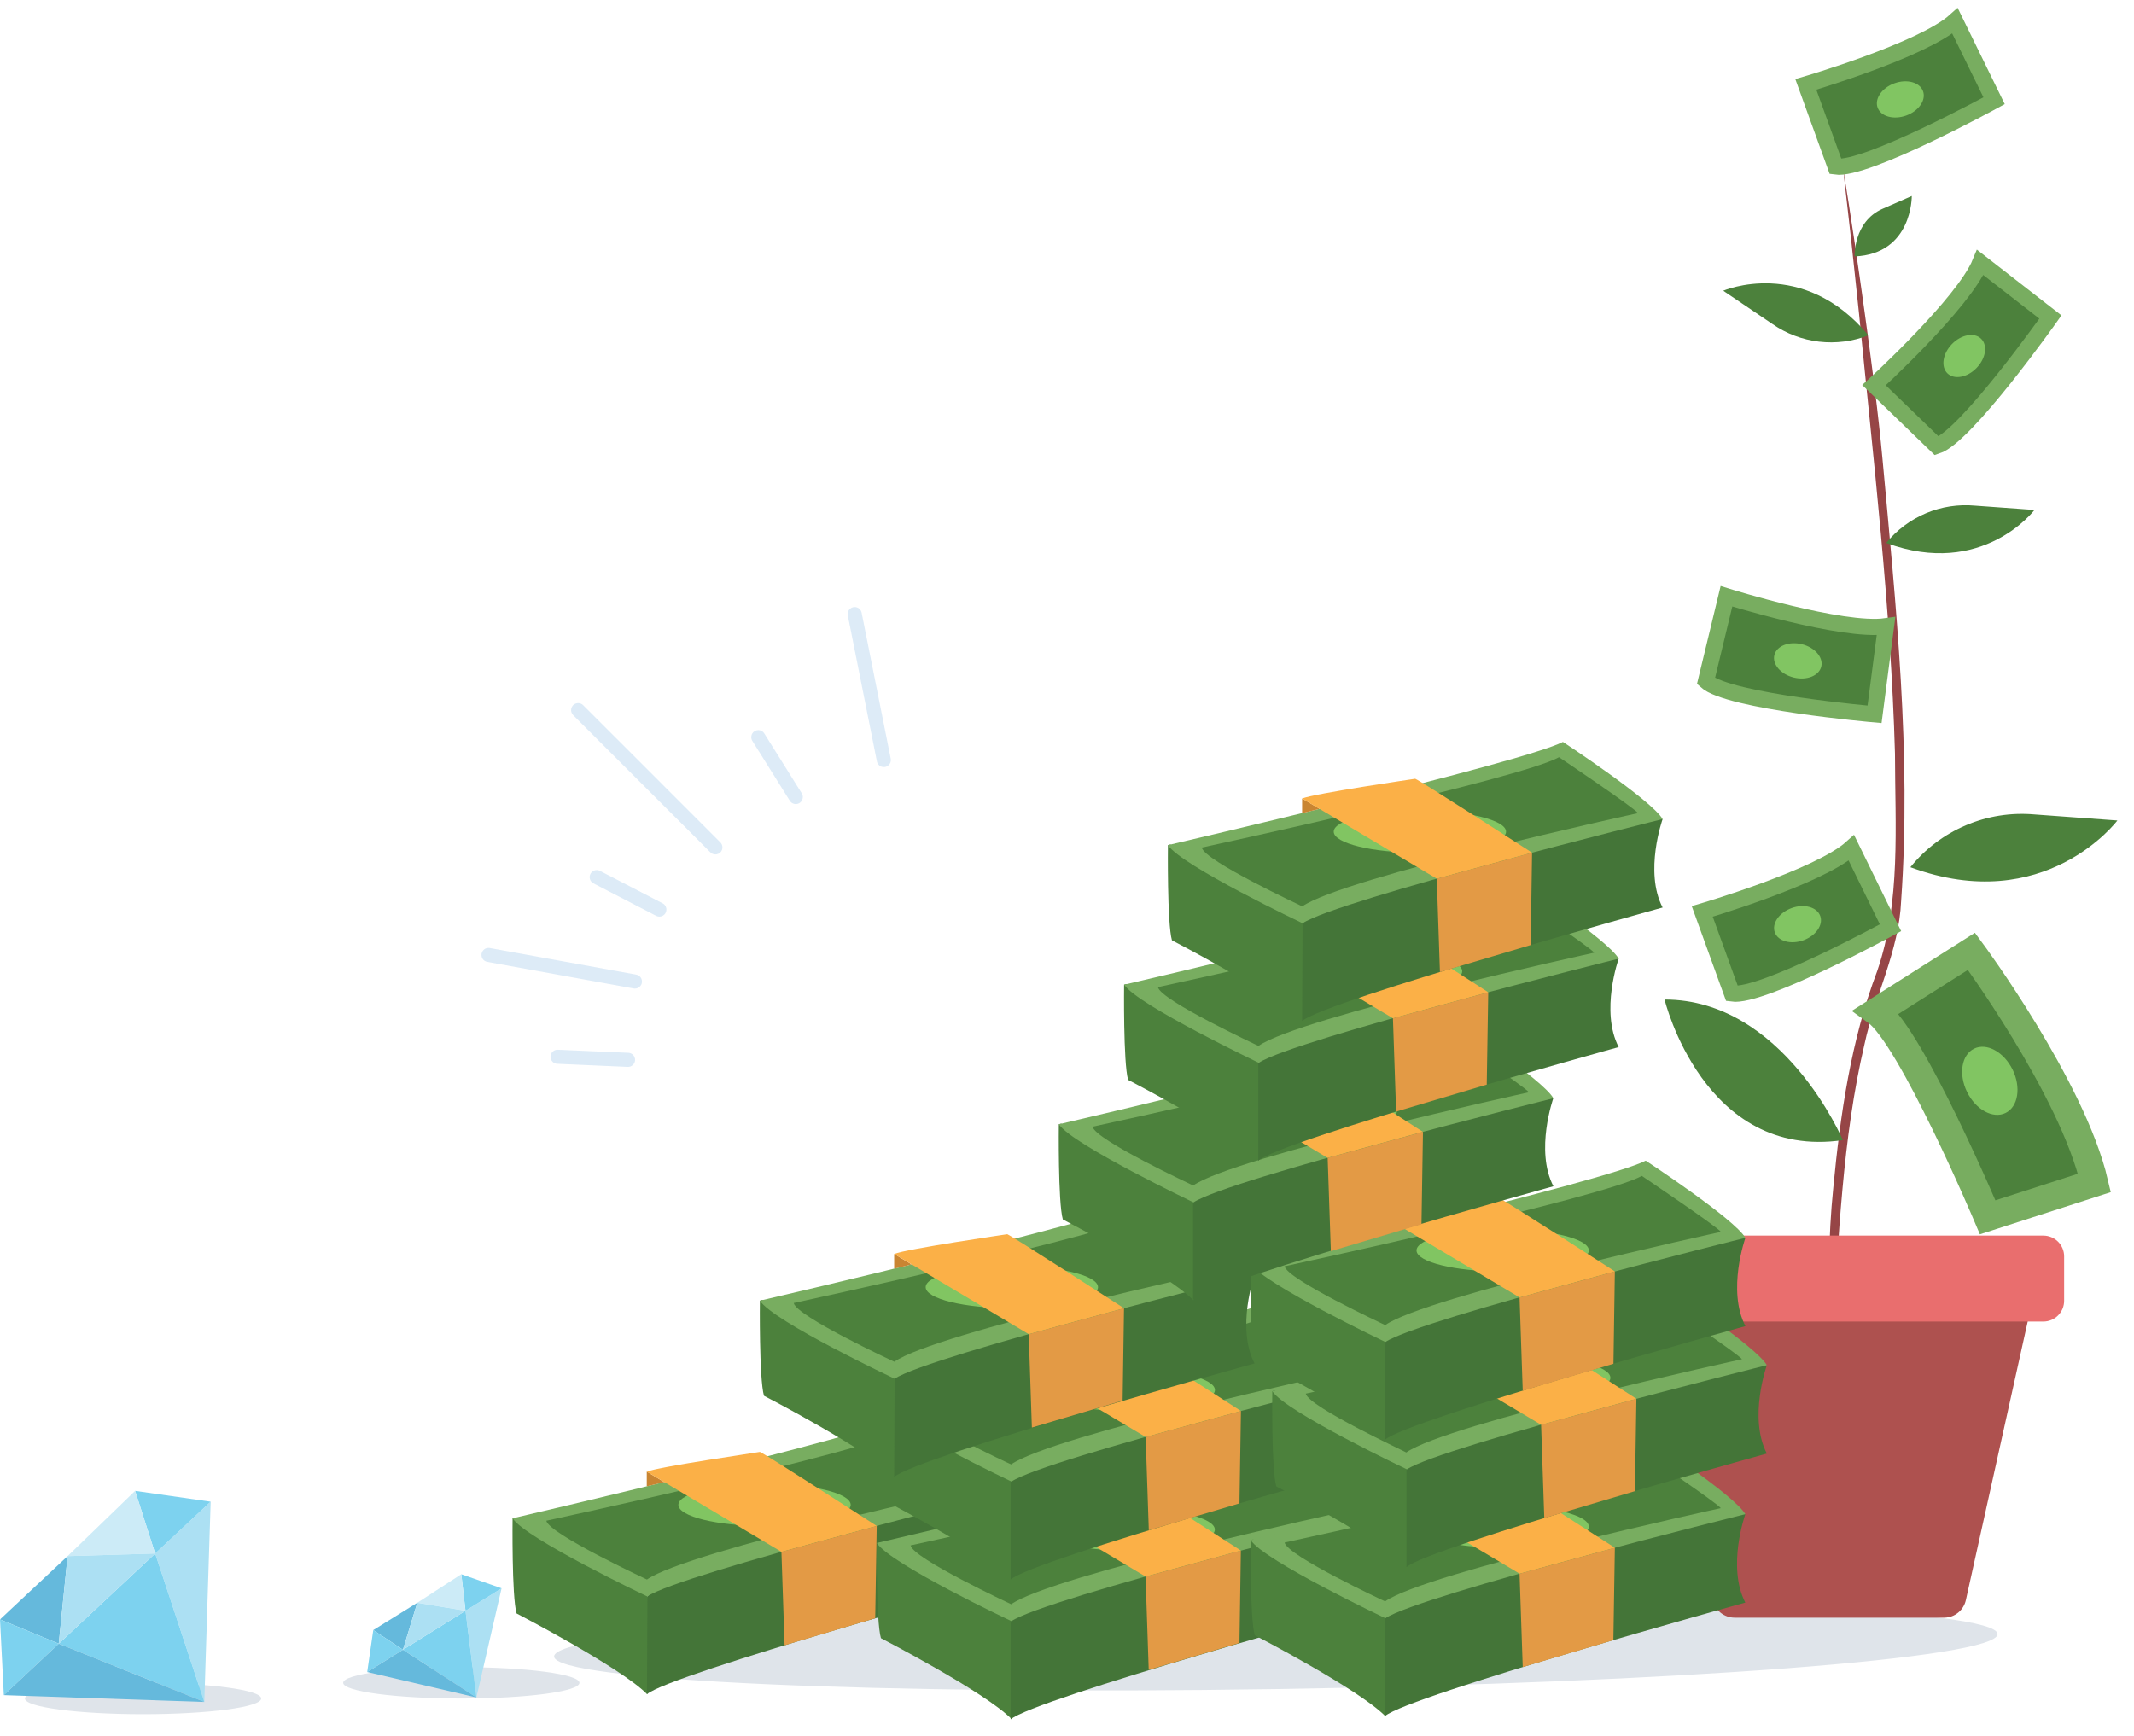<svg width="102" height="83" viewBox="0 0 102 83" fill="none" xmlns="http://www.w3.org/2000/svg">
<path d="M61.015 80.744C80.068 80.448 95.498 79.271 95.48 78.114C95.462 76.957 80.002 76.259 60.95 76.555C41.898 76.851 26.467 78.029 26.485 79.186C26.503 80.343 41.963 81.04 61.015 80.744Z" fill="#DFE4EA"/>
<path d="M6.837 81.944C9.956 81.944 12.484 81.609 12.484 81.195C12.484 80.781 9.956 80.446 6.837 80.446C3.718 80.446 1.19 80.781 1.19 81.195C1.19 81.609 3.718 81.944 6.837 81.944Z" fill="#DFE4EA"/>
<path d="M22.049 81.195C25.168 81.195 27.696 80.86 27.696 80.446C27.696 80.033 25.168 79.697 22.049 79.697C18.93 79.697 16.402 80.033 16.402 80.446C16.402 80.86 18.93 81.195 22.049 81.195Z" fill="#DFE4EA"/>
<path d="M87.544 63.853C87.362 61.503 87.388 59.142 87.625 56.797C87.959 53.281 88.472 49.733 89.728 46.413C90.861 43.11 90.58 39.477 90.575 36.019C90.379 29.044 89.537 21.926 88.855 14.973C88.614 12.637 88.357 10.303 88.084 7.971C88.463 10.288 88.806 12.615 89.127 14.941C89.421 17.041 89.791 19.871 89.978 21.939C90.62 28.954 91.369 36.019 90.869 43.07C90.771 45.445 89.612 47.598 89.122 49.902C88.048 54.471 87.897 59.186 87.567 63.853H87.544Z" fill="#964546"/>
<path d="M92.938 77.331H82.914C82.665 77.331 82.424 77.245 82.231 77.087C82.039 76.929 81.907 76.71 81.858 76.466L79.014 62.44H97.083L93.963 76.493C93.911 76.728 93.781 76.938 93.595 77.09C93.409 77.242 93.178 77.327 92.938 77.331Z" fill="#AE514F"/>
<path d="M94.23 45.476C94.23 45.476 99.044 51.988 100.109 56.548L95.006 58.192C95.006 58.192 91.364 49.572 89.684 48.36L94.23 45.476Z" fill="#4C813C" stroke="#78AD60" stroke-width="1.319" stroke-miterlimit="10"/>
<path d="M95.861 53.204C96.463 52.909 96.613 51.982 96.198 51.133C95.782 50.284 94.958 49.835 94.357 50.129C93.755 50.423 93.605 51.35 94.02 52.199C94.436 53.048 95.26 53.498 95.861 53.204Z" fill="#81C562"/>
<path d="M81.363 43.569C81.363 43.569 86.93 41.938 88.494 40.534L90.362 44.349C90.362 44.349 84.215 47.709 82.785 47.496L81.363 43.569Z" fill="#4C813C" stroke="#78AD60" stroke-width="0.772" stroke-miterlimit="10"/>
<path d="M86.195 44.95C86.795 44.734 87.157 44.214 87.004 43.788C86.85 43.362 86.24 43.191 85.64 43.407C85.04 43.623 84.678 44.143 84.831 44.569C84.984 44.995 85.595 45.166 86.195 44.95Z" fill="#81C562"/>
<path d="M86.314 4.035C86.314 4.035 91.881 2.404 93.446 1L95.313 4.815C95.313 4.815 89.167 8.176 87.736 7.962L86.314 4.035Z" fill="#4C813C" stroke="#78AD60" stroke-width="0.772" stroke-miterlimit="10"/>
<path d="M91.109 5.524C91.709 5.308 92.071 4.788 91.917 4.361C91.764 3.935 91.153 3.765 90.553 3.98C89.954 4.196 89.591 4.716 89.745 5.143C89.898 5.569 90.509 5.739 91.109 5.524Z" fill="#81C562"/>
<path d="M89.572 18.413C89.572 18.413 93.856 14.5 94.653 12.548L98.005 15.155C98.005 15.155 93.963 20.874 92.572 21.315L89.572 18.413Z" fill="#4C813C" stroke="#78AD60" stroke-width="0.772" stroke-miterlimit="10"/>
<path d="M94.475 17.59C94.919 17.133 95.016 16.506 94.691 16.191C94.366 15.876 93.742 15.991 93.298 16.448C92.854 16.906 92.758 17.533 93.083 17.848C93.408 18.163 94.032 18.048 94.475 17.59Z" fill="#81C562"/>
<path d="M82.521 28.504C82.521 28.504 88.057 30.233 90.147 29.935L89.599 34.147C89.599 34.147 82.624 33.541 81.541 32.56L82.521 28.504Z" fill="#4C813C" stroke="#78AD60" stroke-width="0.772" stroke-miterlimit="10"/>
<path d="M87.052 31.867C87.16 31.428 86.746 30.947 86.128 30.795C85.509 30.642 84.919 30.875 84.81 31.314C84.702 31.754 85.116 32.234 85.735 32.387C86.354 32.54 86.943 32.307 87.052 31.867Z" fill="#81C562"/>
<path d="M97.667 59.066H78.39C77.841 59.066 77.397 59.511 77.397 60.06V62.181C77.397 62.73 77.841 63.175 78.39 63.175H97.667C98.216 63.175 98.661 62.73 98.661 62.181V60.06C98.661 59.511 98.216 59.066 97.667 59.066Z" fill="#E96E6E"/>
<path d="M91.311 41.456C92.017 40.58 92.928 39.892 93.964 39.452C94.999 39.012 96.127 38.834 97.248 38.934L101.206 39.223C101.206 39.223 97.742 43.836 91.311 41.456Z" fill="#4C813C"/>
<path d="M90.156 25.955C90.665 25.332 91.318 24.843 92.06 24.532C92.801 24.221 93.608 24.098 94.409 24.172L97.243 24.377C97.243 24.377 94.761 27.657 90.156 25.955Z" fill="#4C813C"/>
<path d="M89.306 16.029C88.556 16.323 87.745 16.427 86.945 16.333C86.145 16.239 85.381 15.949 84.719 15.49L82.366 13.898C82.366 13.898 86.163 12.258 89.306 16.029Z" fill="#4C813C"/>
<path d="M88.646 12.258C88.646 12.258 88.583 10.592 89.983 9.981L91.378 9.37C91.378 9.37 91.414 12.143 88.646 12.258Z" fill="#4C813C"/>
<path d="M88.084 54.502C88.084 54.502 85.24 47.781 79.562 47.781C79.562 47.781 81.43 55.474 88.084 54.502Z" fill="#4C813C"/>
<path d="M24.5 72.58C24.5 72.58 24.456 76.315 24.692 77.13C24.692 77.13 29.67 79.707 30.931 80.99L31.489 78.762L31.235 77.153L30.954 76.315L30.374 74.684L28.935 74.363L27.09 73.676L25.913 73.231L24.611 72.54L24.5 72.58Z" fill="#4C813C"/>
<path d="M48.149 71.336C48.149 71.336 47.258 73.845 48.149 75.566C48.149 75.566 32.019 80.023 30.923 80.99L30.945 76.314C30.945 76.314 32.461 74.282 33.263 74.171C34.065 74.059 41.731 72.611 41.731 72.611L42.903 71.982L45.604 71.207L48.149 71.336Z" fill="#447538"/>
<path d="M24.5 72.58C24.5 72.58 41.491 68.635 43.38 67.646C43.38 67.646 47.628 70.436 48.14 71.336C48.14 71.336 32.608 75.2 30.936 76.315C30.936 76.315 25.142 73.569 24.5 72.58Z" fill="#78AD60"/>
<path d="M37.35 74.184L37.501 78.65L41.833 77.358L41.905 72.945L37.35 74.184Z" fill="#E39A45"/>
<path d="M30.914 70.351V71.051L31.752 70.85L30.914 70.351Z" fill="#C98532"/>
<path d="M26.113 72.696C26.113 72.696 41.361 69.406 43.193 68.377C43.193 68.377 46.821 70.819 46.968 71.051C46.968 71.051 32.879 74.126 30.922 75.508C30.914 75.499 26.229 73.324 26.113 72.696Z" fill="#4C813C"/>
<path d="M36.543 72.945C38.817 72.945 40.661 72.494 40.661 71.938C40.661 71.381 38.817 70.93 36.543 70.93C34.269 70.93 32.425 71.381 32.425 71.938C32.425 72.494 34.269 72.945 36.543 72.945Z" fill="#81C562"/>
<path d="M30.914 70.351L37.35 74.184L41.905 72.945C41.905 72.945 36.557 69.491 36.321 69.406C36.321 69.419 31.471 70.115 30.914 70.351Z" fill="#FBB047"/>
<path d="M41.91 73.761C41.91 73.761 41.869 77.496 42.106 78.311C42.106 78.311 47.08 80.883 48.346 82.171L48.903 79.943L48.644 78.334L48.363 77.5L47.788 75.869L46.349 75.548L44.504 74.862L43.322 74.416L42.026 73.73L41.91 73.761Z" fill="#4C813C"/>
<path d="M65.532 72.54C65.532 72.54 64.64 75.049 65.532 76.765C65.532 76.765 49.397 81.222 48.305 82.194V77.518C48.305 77.518 49.825 75.486 50.623 75.37C51.421 75.254 59.091 73.814 59.091 73.814L60.264 73.181L62.969 72.41L65.532 72.54Z" fill="#447538"/>
<path d="M41.91 73.761C41.91 73.761 58.904 69.812 60.789 68.827C60.789 68.827 65.037 71.617 65.554 72.517C65.554 72.517 50.021 76.377 48.346 77.496C48.341 77.496 42.551 74.768 41.91 73.761Z" fill="#78AD60"/>
<path d="M54.755 75.365L54.906 79.827L59.243 78.539L59.31 74.122L54.755 75.365Z" fill="#E39A45"/>
<path d="M48.323 71.532V72.232L49.157 72.027L48.323 71.532Z" fill="#C98532"/>
<path d="M43.523 73.876C43.523 73.876 58.77 70.587 60.602 69.558C60.602 69.558 64.23 72 64.377 72.232C64.377 72.232 50.289 75.307 48.332 76.689C48.323 76.68 43.639 74.505 43.523 73.876Z" fill="#4C813C"/>
<path d="M53.948 74.126C56.222 74.126 58.066 73.675 58.066 73.119C58.066 72.563 56.222 72.112 53.948 72.112C51.673 72.112 49.83 72.563 49.83 73.119C49.83 73.675 51.673 74.126 53.948 74.126Z" fill="#81C562"/>
<path d="M48.323 71.532L54.754 75.365L59.31 74.122C59.31 74.122 53.961 70.672 53.729 70.587C53.729 70.587 48.88 71.296 48.323 71.532Z" fill="#FBB047"/>
<path d="M41.909 67.089C41.909 67.089 41.865 70.824 42.101 71.639C42.101 71.639 47.079 74.211 48.341 75.499L48.898 73.27L48.639 71.662L48.363 70.828L47.783 69.197L46.344 68.876L44.499 68.189L43.322 67.744L42.02 67.057L41.909 67.089Z" fill="#4C813C"/>
<path d="M65.532 65.854C65.532 65.854 64.64 68.363 65.532 70.079C65.532 70.079 49.397 74.536 48.305 75.508V70.832C48.305 70.832 49.821 68.8 50.623 68.684C51.425 68.568 59.091 67.129 59.091 67.129L60.268 66.496L62.969 65.725L65.532 65.854Z" fill="#447538"/>
<path d="M41.91 67.088C41.91 67.088 58.9 63.14 60.789 62.155C60.789 62.155 65.037 64.945 65.55 65.845C65.55 65.845 50.017 69.705 48.346 70.823C48.346 70.823 42.551 68.082 41.91 67.088Z" fill="#78AD60"/>
<path d="M54.759 68.693L54.91 73.155L59.243 71.867L59.314 67.45L54.759 68.693Z" fill="#E39A45"/>
<path d="M48.323 64.86V65.56L49.161 65.355L48.323 64.86Z" fill="#C98532"/>
<path d="M43.523 67.191C43.523 67.191 58.77 63.902 60.602 62.872C60.602 62.872 64.23 65.315 64.377 65.546C64.377 65.546 50.289 68.622 48.332 70.004C48.323 70.008 43.639 67.833 43.523 67.191Z" fill="#4C813C"/>
<path d="M53.952 67.454C56.227 67.454 58.071 67.003 58.071 66.447C58.071 65.891 56.227 65.439 53.952 65.439C51.678 65.439 49.834 65.891 49.834 66.447C49.834 67.003 51.678 67.454 53.952 67.454Z" fill="#81C562"/>
<path d="M48.323 64.86L54.759 68.693L59.314 67.45C59.314 67.45 53.966 64 53.729 63.915C53.729 63.915 48.88 64.624 48.323 64.86Z" fill="#FBB047"/>
<path d="M36.32 62.177C36.32 62.177 36.28 65.907 36.516 66.723C36.516 66.723 41.495 69.299 42.756 70.587L43.313 68.359L43.054 66.75L42.778 65.912L42.199 64.285L40.759 63.96L38.914 63.273L37.733 62.828L36.436 62.141L36.32 62.177Z" fill="#4C813C"/>
<path d="M59.965 60.951C59.965 60.951 59.074 63.461 59.965 65.177C59.965 65.177 43.831 69.634 42.739 70.605L42.761 65.925C42.761 65.925 44.276 63.897 45.074 63.782C45.872 63.666 53.542 62.222 53.542 62.222L54.715 61.593L57.42 60.822L59.965 60.951Z" fill="#447538"/>
<path d="M36.32 62.177C36.32 62.177 53.315 58.228 55.2 57.243C55.2 57.243 59.448 60.033 59.965 60.933C59.965 60.933 44.432 64.793 42.761 65.907C42.761 65.907 36.967 63.18 36.32 62.177Z" fill="#78AD60"/>
<path d="M49.17 63.777L49.321 68.243L53.658 66.955L53.725 62.538L49.17 63.777Z" fill="#E39A45"/>
<path d="M42.739 59.944V60.648L43.572 60.443L42.739 59.944Z" fill="#C98532"/>
<path d="M37.938 62.288C37.938 62.288 53.186 58.995 55.018 57.965C55.018 57.965 58.645 60.412 58.793 60.639C58.793 60.639 44.704 63.71 42.747 65.096C42.739 65.096 38.054 62.921 37.938 62.288Z" fill="#4C813C"/>
<path d="M48.363 62.538C50.638 62.538 52.482 62.087 52.482 61.531C52.482 60.974 50.638 60.523 48.363 60.523C46.089 60.523 44.245 60.974 44.245 61.531C44.245 62.087 46.089 62.538 48.363 62.538Z" fill="#81C562"/>
<path d="M42.739 59.944L49.17 63.777L53.725 62.538C53.725 62.538 48.377 59.088 48.145 58.999C48.149 58.999 43.296 59.708 42.739 59.944Z" fill="#FBB047"/>
<path d="M59.782 73.627C59.782 73.627 59.737 77.358 59.974 78.173C59.974 78.173 64.952 80.749 66.213 82.037L66.771 79.809L66.517 78.2L66.236 77.362L65.656 75.731L64.221 75.41L62.376 74.723L61.195 74.278L59.894 73.591L59.782 73.627Z" fill="#4C813C"/>
<path d="M83.422 72.383C83.422 72.383 82.531 74.893 83.422 76.609C83.422 76.609 67.292 81.066 66.196 82.037V77.357C66.196 77.357 67.711 75.329 68.513 75.214C69.316 75.098 76.982 73.654 76.982 73.654L78.154 73.025L80.855 72.254L83.422 72.383Z" fill="#447538"/>
<path d="M59.782 73.627C59.782 73.627 76.772 69.678 78.662 68.693C78.662 68.693 82.91 71.478 83.422 72.383C83.422 72.383 67.889 76.243 66.218 77.357C66.218 77.357 60.424 74.612 59.782 73.627Z" fill="#78AD60"/>
<path d="M72.631 75.227L72.783 79.693L77.115 78.405L77.186 73.988L72.631 75.227Z" fill="#E39A45"/>
<path d="M66.196 71.394V72.098L67.034 71.893L66.196 71.394Z" fill="#C98532"/>
<path d="M61.4 73.739C61.4 73.739 76.643 70.449 78.475 69.42C78.475 69.42 82.103 71.867 82.25 72.094C82.25 72.094 68.161 75.165 66.205 76.551C66.196 76.551 61.52 74.371 61.4 73.739Z" fill="#4C813C"/>
<path d="M71.825 73.988C74.099 73.988 75.943 73.537 75.943 72.981C75.943 72.425 74.099 71.974 71.825 71.974C69.55 71.974 67.706 72.425 67.706 72.981C67.706 73.537 69.55 73.988 71.825 73.988Z" fill="#81C562"/>
<path d="M66.196 71.394L72.632 75.227L77.187 73.988C77.187 73.988 71.838 70.538 71.602 70.449C71.602 70.449 66.753 71.158 66.196 71.394Z" fill="#FBB047"/>
<path d="M60.812 66.505C60.812 66.505 60.767 70.24 61.003 71.055C61.003 71.055 65.982 73.627 67.243 74.915L67.8 72.687L67.546 71.078L67.265 70.24L66.686 68.609L65.251 68.288L63.405 67.601L62.224 67.156L60.923 66.469L60.812 66.505Z" fill="#4C813C"/>
<path d="M84.451 65.261C84.451 65.261 83.56 67.77 84.451 69.486C84.451 69.486 68.321 73.943 67.225 74.915V70.24C67.225 70.24 68.74 68.207 69.543 68.091C70.345 67.975 78.011 66.536 78.011 66.536L79.183 65.903L81.884 65.132L84.451 65.261Z" fill="#447538"/>
<path d="M60.812 66.504C60.812 66.504 77.802 62.56 79.691 61.571C79.691 61.571 83.939 64.361 84.451 65.261C84.451 65.261 68.919 69.125 67.247 70.24C67.247 70.24 61.453 67.494 60.812 66.504Z" fill="#78AD60"/>
<path d="M73.661 68.109L73.813 72.571L78.145 71.283L78.216 66.866L73.661 68.109Z" fill="#E39A45"/>
<path d="M67.225 64.276V64.976L68.063 64.771L67.225 64.276Z" fill="#C98532"/>
<path d="M62.412 66.621C62.412 66.621 77.655 63.331 79.487 62.302C79.487 62.302 83.115 64.744 83.262 64.976C83.262 64.976 69.173 68.051 67.216 69.433C67.225 69.419 62.541 67.249 62.412 66.621Z" fill="#4C813C"/>
<path d="M72.855 66.87C75.129 66.87 76.973 66.419 76.973 65.863C76.973 65.307 75.129 64.856 72.855 64.856C70.58 64.856 68.736 65.307 68.736 65.863C68.736 66.419 70.58 66.87 72.855 66.87Z" fill="#81C562"/>
<path d="M67.225 64.276L73.661 68.109L78.216 66.866C78.216 66.866 72.868 63.416 72.631 63.331C72.631 63.331 67.782 64.04 67.225 64.276Z" fill="#FBB047"/>
<path d="M59.782 60.417C59.782 60.417 59.742 64.152 59.978 64.967C59.978 64.967 64.952 67.539 66.218 68.827L66.775 66.599L66.517 64.99L66.236 64.156L65.656 62.525L64.221 62.204L62.376 61.517L61.195 61.072L59.898 60.385L59.782 60.417Z" fill="#4C813C"/>
<path d="M83.427 59.169C83.427 59.169 82.535 61.678 83.427 63.394C83.427 63.394 67.292 67.851 66.2 68.823V64.147C66.2 64.147 67.72 62.115 68.518 61.999C69.316 61.883 76.986 60.443 76.986 60.443L78.158 59.81L80.864 59.039L83.427 59.169Z" fill="#447538"/>
<path d="M59.782 60.417C59.782 60.417 76.777 56.468 78.662 55.483C78.662 55.483 82.91 58.273 83.427 59.173C83.427 59.173 67.894 63.033 66.218 64.152C66.218 64.152 60.428 61.397 59.782 60.417Z" fill="#78AD60"/>
<path d="M72.631 62.021L72.783 66.483L77.119 65.194L77.186 60.778L72.631 62.021Z" fill="#E39A45"/>
<path d="M66.2 58.188V58.888L67.034 58.682L66.2 58.188Z" fill="#C98532"/>
<path d="M61.4 60.532C61.4 60.532 76.647 57.243 78.475 56.213C78.475 56.213 82.107 58.656 82.254 58.888C82.254 58.888 68.166 61.963 66.209 63.345C66.2 63.336 61.52 61.161 61.4 60.532Z" fill="#4C813C"/>
<path d="M71.825 60.782C74.099 60.782 75.943 60.331 75.943 59.775C75.943 59.218 74.099 58.767 71.825 58.767C69.55 58.767 67.706 59.218 67.706 59.775C67.706 60.331 69.55 60.782 71.825 60.782Z" fill="#81C562"/>
<path d="M66.2 58.188L72.632 62.021L77.187 60.777C77.187 60.777 71.838 57.328 71.606 57.243C71.606 57.243 66.757 57.952 66.2 58.188Z" fill="#FBB047"/>
<path d="M50.609 53.744C50.609 53.744 50.565 57.479 50.801 58.295C50.801 58.295 55.779 60.867 57.041 62.155L57.598 59.926L57.34 58.317L57.063 57.484L56.484 55.852L55.044 55.532L53.199 54.845L52.022 54.4L50.721 53.713L50.609 53.744Z" fill="#4C813C"/>
<path d="M74.249 52.483C74.249 52.483 73.358 54.992 74.249 56.708C74.249 56.708 58.115 61.165 57.023 62.137V57.462C57.023 57.462 58.538 55.429 59.341 55.313C60.143 55.197 67.809 53.758 67.809 53.758L68.981 53.125L71.686 52.354L74.249 52.483Z" fill="#447538"/>
<path d="M50.609 53.744C50.609 53.744 67.6 49.795 69.489 48.81C69.489 48.81 73.737 51.6 74.249 52.501C74.249 52.501 58.717 56.361 57.045 57.479C57.063 57.479 51.269 54.734 50.609 53.744Z" fill="#78AD60"/>
<path d="M63.459 55.349L63.611 59.81L67.943 58.522L68.014 54.105L63.459 55.349Z" fill="#E39A45"/>
<path d="M57.023 51.516V52.215L57.861 52.01L57.023 51.516Z" fill="#C98532"/>
<path d="M52.223 53.86C52.223 53.86 67.47 50.571 69.302 49.541C69.302 49.541 72.93 51.984 73.077 52.215C73.077 52.215 58.989 55.291 57.032 56.672C57.023 56.664 52.339 54.489 52.223 53.86Z" fill="#4C813C"/>
<path d="M62.652 54.11C64.927 54.11 66.771 53.659 66.771 53.103C66.771 52.546 64.927 52.095 62.652 52.095C60.378 52.095 58.534 52.546 58.534 53.103C58.534 53.659 60.378 54.11 62.652 54.11Z" fill="#81C562"/>
<path d="M57.023 51.516L63.454 55.349L68.01 54.105C68.01 54.105 62.661 50.656 62.429 50.571C62.411 50.571 57.58 51.28 57.023 51.516Z" fill="#FBB047"/>
<path d="M53.729 47.072C53.729 47.072 53.685 50.807 53.921 51.623C53.921 51.623 58.899 54.194 60.161 55.483L60.718 53.254L60.464 51.645L60.183 50.812L59.603 49.18L58.168 48.859L56.323 48.173L55.142 47.727L53.841 47.041L53.729 47.072Z" fill="#4C813C"/>
<path d="M77.369 45.828C77.369 45.828 76.478 48.338 77.369 50.054C77.369 50.054 61.239 54.511 60.143 55.482V50.807C60.143 50.807 61.658 48.775 62.461 48.659C63.263 48.543 70.929 47.103 70.929 47.103L72.101 46.47L74.802 45.699L77.369 45.828Z" fill="#447538"/>
<path d="M53.73 47.072C53.73 47.072 70.72 43.123 72.609 42.138C72.609 42.138 76.857 44.928 77.37 45.828C77.37 45.828 61.841 49.688 60.166 50.807C60.183 50.807 54.389 48.061 53.73 47.072Z" fill="#78AD60"/>
<path d="M66.579 48.677L66.731 53.138L71.063 51.85L71.134 47.433L66.579 48.677Z" fill="#E39A45"/>
<path d="M60.143 44.844V45.543L60.981 45.338L60.143 44.844Z" fill="#C98532"/>
<path d="M55.347 47.188C55.347 47.188 70.59 43.899 72.422 42.869C72.422 42.869 76.054 45.312 76.197 45.543C76.197 45.543 62.108 48.619 60.152 50C60.143 49.991 55.459 47.816 55.347 47.188Z" fill="#4C813C"/>
<path d="M65.772 47.438C68.047 47.438 69.89 46.987 69.89 46.43C69.89 45.874 68.047 45.423 65.772 45.423C63.498 45.423 61.654 45.874 61.654 46.43C61.654 46.987 63.498 47.438 65.772 47.438Z" fill="#81C562"/>
<path d="M60.143 44.844L66.579 48.677L71.134 47.433C71.134 47.433 65.786 43.983 65.549 43.899C65.532 43.899 60.7 44.607 60.143 44.844Z" fill="#FBB047"/>
<path d="M55.824 40.4C55.824 40.4 55.78 44.135 56.016 44.951C56.016 44.951 60.994 47.522 62.256 48.81L62.817 46.582L62.559 44.973L62.278 44.139L61.699 42.508L60.263 42.187L58.418 41.501L57.237 41.055L55.94 40.369L55.824 40.4Z" fill="#4C813C"/>
<path d="M79.469 39.156C79.469 39.156 78.577 41.666 79.469 43.382C79.469 43.382 63.334 47.839 62.238 48.81L62.26 44.135C62.26 44.135 63.775 42.102 64.578 41.986C65.38 41.871 73.046 40.431 73.046 40.431L74.218 39.798L76.919 39.027L79.469 39.156Z" fill="#447538"/>
<path d="M55.824 40.4C55.824 40.4 72.814 36.451 74.704 35.466C74.704 35.466 78.952 38.256 79.469 39.156C79.469 39.156 63.936 43.016 62.26 44.135C62.26 44.135 56.471 41.389 55.824 40.4Z" fill="#78AD60"/>
<path d="M68.674 42.004L68.825 46.466L73.162 45.178L73.229 40.761L68.674 42.004Z" fill="#E39A45"/>
<path d="M62.238 38.171V38.871L63.076 38.666L62.238 38.171Z" fill="#C98532"/>
<path d="M57.442 40.516C57.442 40.516 72.689 37.227 74.517 36.197C74.517 36.197 78.149 38.639 78.292 38.871C78.292 38.871 64.208 41.947 62.247 43.328C62.238 43.319 57.553 41.144 57.442 40.516Z" fill="#4C813C"/>
<path d="M67.867 40.765C70.141 40.765 71.985 40.314 71.985 39.758C71.985 39.202 70.141 38.751 67.867 38.751C65.593 38.751 63.749 39.202 63.749 39.758C63.749 40.314 65.593 40.765 67.867 40.765Z" fill="#81C562"/>
<path d="M62.238 38.172L68.674 42.005L73.229 40.761C73.229 40.761 67.88 37.312 67.644 37.227C67.644 37.227 62.799 37.935 62.238 38.172Z" fill="#FBB047"/>
<path d="M9.765 81.36L10.069 71.786L7.417 74.264L9.765 81.36Z" fill="#ACE0F3"/>
<path d="M6.458 71.269L7.416 74.264L10.068 71.786L6.458 71.269Z" fill="#7DD2EF"/>
<path d="M3.231 74.389L6.458 71.269L7.416 74.264L3.231 74.389Z" fill="#CCEBF7"/>
<path d="M2.808 78.574L3.231 74.389L0 77.415L2.808 78.574Z" fill="#65B9DC"/>
<path d="M9.765 81.36L2.808 78.575L7.417 74.264L9.765 81.36Z" fill="#7DD2EF"/>
<path d="M0 77.415L0.183 81.035L2.808 78.574L0 77.415Z" fill="#7DD2EF"/>
<path d="M9.765 81.36L0.182 81.034L2.808 78.574L9.765 81.36Z" fill="#65B9DC"/>
<path d="M3.232 74.389L2.808 78.575L7.417 74.264L3.232 74.389Z" fill="#ACE0F3"/>
<path d="M22.771 81.146L23.974 75.927L22.25 77.001L22.771 81.146Z" fill="#ACE0F3"/>
<path d="M22.049 75.254L22.25 77.001L23.974 75.927L22.049 75.254Z" fill="#7DD2EF"/>
<path d="M19.945 76.618L22.049 75.254L22.249 77.001L19.945 76.618Z" fill="#CCEBF7"/>
<path d="M19.259 78.864L19.945 76.618L17.842 77.924L19.259 78.864Z" fill="#65B9DC"/>
<path d="M22.771 81.146L19.259 78.864L22.25 77.001L22.771 81.146Z" fill="#7DD2EF"/>
<path d="M17.841 77.924L17.552 79.929L19.259 78.864L17.841 77.924Z" fill="#7DD2EF"/>
<path d="M22.771 81.146L17.552 79.929L19.259 78.864L22.771 81.146Z" fill="#65B9DC"/>
<path d="M19.945 76.618L19.259 78.864L22.25 77.001L19.945 76.618Z" fill="#ACE0F3"/>
<path opacity="0.6" d="M34.194 40.507L27.634 33.946" stroke="#C7DDF2" stroke-width="0.673" stroke-miterlimit="10" stroke-linecap="round"/>
<path opacity="0.6" d="M42.244 36.331L40.853 29.355" stroke="#C7DDF2" stroke-width="0.673" stroke-miterlimit="10" stroke-linecap="round"/>
<path opacity="0.6" d="M23.35 45.65L30.348 46.921" stroke="#C7DDF2" stroke-width="0.673" stroke-miterlimit="10" stroke-linecap="round"/>
<path opacity="0.6" d="M26.649 50.517L30.018 50.664" stroke="#C7DDF2" stroke-width="0.673" stroke-miterlimit="10" stroke-linecap="round"/>
<path opacity="0.6" d="M28.521 41.929L31.516 43.48" stroke="#C7DDF2" stroke-width="0.673" stroke-miterlimit="10" stroke-linecap="round"/>
<path opacity="0.6" d="M36.245 35.239L38.036 38.1" stroke="#C7DDF2" stroke-width="0.673" stroke-miterlimit="10" stroke-linecap="round"/>
</svg>
